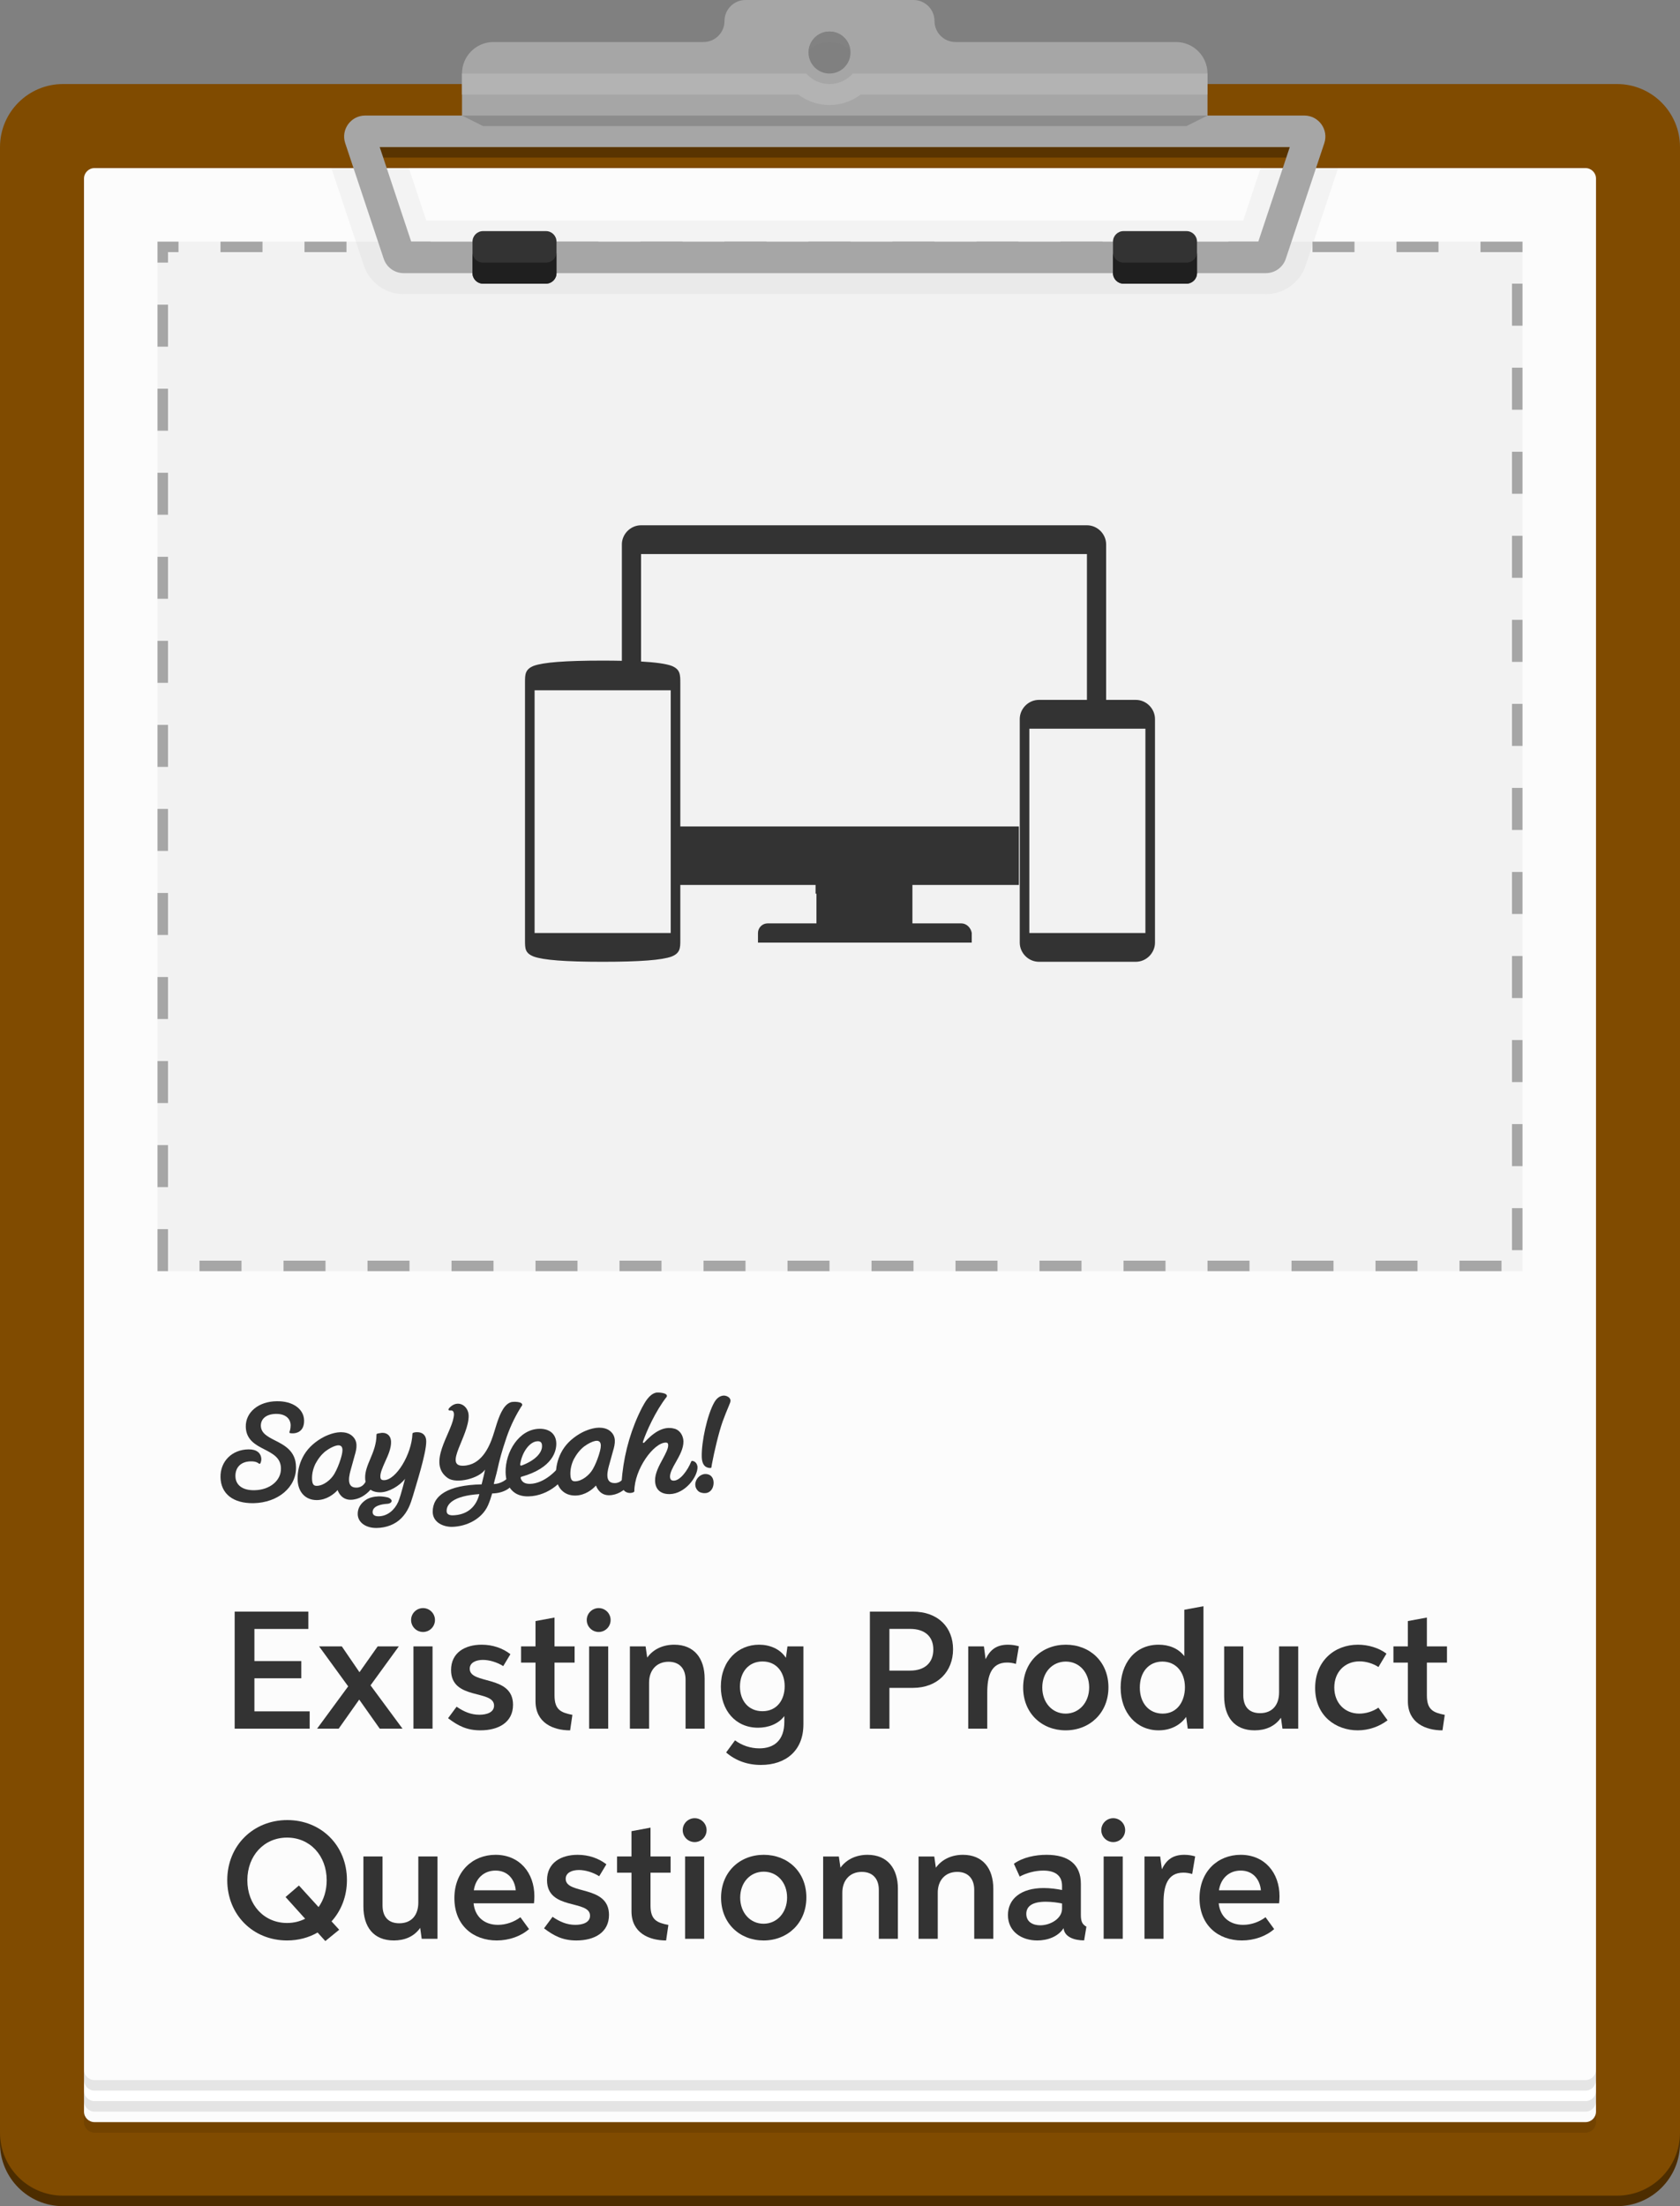 <?xml version="1.0" encoding="utf-8"?>
<!-- Generator: Adobe Illustrator 19.2.0, SVG Export Plug-In . SVG Version: 6.00 Build 0)  -->
<svg version="1.1" xmlns="http://www.w3.org/2000/svg" xmlns:xlink="http://www.w3.org/1999/xlink" x="0px" y="0px"
	 viewBox="0 0 160 210" style="enable-background:new 0 0 160 210;" xml:space="preserve">
<rect x="0" y="0" width="160" height="210" fill="#808080" stroke="none"/>
<g id="Layer_1">
	<path style="fill:#4D2D00;" d="M6,9h148c3.314,0,6,2.686,6,6v189c0,3.314-2.686,6-6,6H6c-3.314,0-6-2.686-6-6V15
		C0,11.686,2.686,9,6,9z"/>
	<path style="fill:#804B00;" d="M6,8h148c3.314,0,6,2.686,6,6v189c0,3.314-2.686,6-6,6H6c-3.314,0-6-2.686-6-6V14
		C0,10.686,2.686,8,6,8z"/>
	<path style="fill:#734300;" d="M8,202V22c0-0.552,0.448-1,1-1h142c0.552,0,1,0.448,1,1v180c0,0.552-0.448,1-1,1
		H9C8.448,203,8,202.552,8,202z"/>
	<path style="fill:#FCFCFC;" d="M8,201V21c0-0.552,0.448-1,1-1h142c0.552,0,1,0.448,1,1v180c0,0.552-0.448,1-1,1
		H9C8.448,202,8,201.552,8,201z"/>
	<rect x="35" y="14" style="opacity:0.75;fill:#4D2D00;" width="90" height="1"/>
	<path style="opacity:0.5;fill:#CCCCCC;" d="M8,200V20c0-0.552,0.448-1,1-1h142c0.552,0,1,0.448,1,1v180
		c0,0.552-0.448,1-1,1H9C8.448,201,8,200.552,8,200z"/>
	<path style="fill:#FFFFFF;" d="M8,199V19c0-0.552,0.448-1,1-1h142c0.552,0,1,0.448,1,1v180c0,0.552-0.448,1-1,1
		H9C8.448,200,8,199.552,8,199z"/>
	<path style="opacity:0.5;fill:#CCCCCC;" d="M8,198V18c0-0.552,0.448-1,1-1h142c0.552,0,1,0.448,1,1v180
		c0,0.552-0.448,1-1,1H9C8.448,199,8,198.552,8,198z"/>
	<path style="fill:#FCFCFC;" d="M8,197V17c0-0.552,0.448-1,1-1h142c0.552,0,1,0.448,1,1v180c0,0.552-0.448,1-1,1
		H9C8.448,198,8,197.552,8,197z"/>
	<rect x="15" y="23" style="fill:#F2F2F2;" width="130" height="98"/>
	<path style="fill:#A6A6A6;" d="M145,23h-4v1h4V23L145,23z M137,23h-4v1h4V23L137,23z M129,23h-4v1h4V23L129,23z M121,23h-4v1h4V23
		L121,23z M113,23h-4v1h4V23L113,23z M105,23h-4v1h4V23L105,23z M97,23h-4v1h4V23L97,23z M89,23h-4v1h4V23L89,23z M81,23h-4v1h4V23
		L81,23z M73,23h-4v1h4V23L73,23z M65,23h-4v1h4V23L65,23z M57,23h-4v1h4V23L57,23z M49,23h-4v1h4V23L49,23z M41,23h-4v1h4V23L41,23
		z M33,23h-4v1h4V23L33,23z M25,23h-4v1h4V23L25,23z M17,23h-2v1l0,0c0,0.5,0,1,0,1h1v-1h1V23L17,23z M16,29h-1v4h1V29L16,29z
		 M16,37h-1v4h1V37L16,37z M16,45h-1v4h1V45L16,45z M16,53h-1v4h1V53L16,53z M16,61h-1v4h1V61L16,61z M16,69h-1v4h1V69L16,69z
		 M16,77h-1v4h1V77L16,77z M16,85h-1v4h1V85L16,85z M16,93h-1v4h1V93L16,93z M16,101h-1v4h1V101L16,101z M16,109h-1v4h1V109L16,109z
		 M16,117h-1v4h1V117L16,117z M23,120h-4v1h4V120L23,120z M31,120h-4v1h4V120L31,120z M39,120h-4v1h4V120L39,120z M47,120h-4v1h4
		V120L47,120z M55,120h-4v1h4V120L55,120z M63,120h-4v1h4V120L63,120z M71,120h-4v1h4V120L71,120z M79,120h-4v1h4V120L79,120z
		 M87,120h-4v1h4V120L87,120z M95,120h-4v1h4V120L95,120z M103,120h-4v1h4V120L103,120z M111,120h-4v1h4V120L111,120z M119,120h-4v1
		h4V120L119,120z M127,120h-4v1h4V120L127,120z M135,120h-4v1h4V120L135,120z M143,120h-4v1h4V120L143,120z M145,115h-1v4h1V115
		L145,115z M145,107h-1v4h1V107L145,107z M145,99h-1v4h1V99L145,99z M145,91h-1v4h1V91L145,91z M145,83h-1v4h1V83L145,83z M145,75
		h-1v4h1V75L145,75z M145,67h-1v4h1V67L145,67z M145,59h-1v4h1V59L145,59z M145,51h-1v4h1V51L145,51z M145,43h-1v4h1V43L145,43z
		 M145,35h-1v4h1V35L145,35z M145,27h-1v4h1V27L145,27z"/>
	<path style="opacity:0.1;fill:#A6A6A6;" d="M120.063,16l-1.667,5H40.604l-1.667-5h-7.379l3.088,9.265
		C35.192,26.901,36.717,28,38.441,28h82.117c1.724,0,3.249-1.099,3.795-2.735L127.442,16
		H120.063z"/>
	<path style="fill:#A6A6A6;" d="M124.225,11H115V7c0-1.657-1.343-3-3-3H91C89.895,4,89,3.105,89,2V2
		c0-1.105-0.895-2-2-2H71c-1.105,0-2,0.895-2,2v0C69,3.105,68.105,4,67,4H47
		c-1.657,0-3,1.343-3,3v4h-9.225c-1.365,0-2.329,1.337-1.897,2.632l3.667,11
		C36.816,25.449,37.581,26,38.442,26h82.117c0.861,0,1.625-0.551,1.897-1.368l3.667-11
		C126.554,12.337,125.59,11,124.225,11z M79,3c1.105,0,2,0.895,2,2c0,1.105-0.895,2-2,2
		c-1.105,0-2-0.895-2-2C77,3.895,77.895,3,79,3z M119.838,23H39.162l-3-9h86.675L119.838,23z"/>
	<path style="fill:#B3B3B3;" d="M81.221,7C80.672,7.61,79.885,8,79,8s-1.672-0.39-2.221-1H44v2h32.027
		C76.86,9.62,77.882,10,79,10s2.14-0.38,2.973-1H115V7H81.221z"/>
	<path style="fill:#333333;" d="M22.351,153.407h7.013v1.649H24.23v3.057h4.465v1.639H24.23v3.148
		h5.263v1.649h-7.143V153.407z"/>
	<path style="fill:#333333;" d="M33.159,160.521l-2.769-3.807h2.163l1.682,2.461l1.735-2.461h2.014
		l-2.696,3.71l3.047,4.125H36.167l-1.956-2.769l-1.956,2.769h-2.057L33.159,160.521z"/>
	<path style="fill:#333333;" d="M39.152,154.205c0-0.625,0.509-1.134,1.139-1.134
		c0.625,0,1.134,0.51,1.134,1.134c0,0.63-0.51,1.139-1.134,1.139
		C39.661,155.344,39.152,154.834,39.152,154.205z M39.377,156.714h1.817v7.835h-1.817V156.714z"
		/>
	<path style="fill:#333333;" d="M45.655,163.222c0.702,0,1.398-0.221,1.398-0.87
		c0-1.552-4.095-0.48-4.095-3.384c0-1.653,1.322-2.413,2.917-2.413
		c1.058,0,2.009,0.336,2.735,0.903l-0.682,1.135c-0.591-0.375-1.332-0.591-1.937-0.591
		c-0.649,0-1.255,0.25-1.255,0.841c0,1.538,4.124,0.548,4.124,3.432
		c0,1.663-1.37,2.432-3.105,2.432c-1.293,0-2.134-0.433-3.081-1.154l0.812-1.096
		C44.16,162.919,44.833,163.222,45.655,163.222z"/>
	<path style="fill:#333333;" d="M49.625,156.714H51v-2.408l1.812-0.336v2.745h1.913v1.543h-1.913
		v3.134c0,1.384,0.64,1.629,1.702,1.841l-0.216,1.476c-1.625,0-3.297-0.716-3.297-2.778
		v-3.672h-1.375V156.714z"/>
	<path style="fill:#333333;" d="M55.881,154.205c0-0.625,0.509-1.134,1.139-1.134
		c0.625,0,1.134,0.51,1.134,1.134c0,0.63-0.51,1.139-1.134,1.139
		C56.391,155.344,55.881,154.834,55.881,154.205z M56.107,156.714h1.817v7.835h-1.817V156.714z"
		/>
	<path style="fill:#333333;" d="M65.292,164.549v-4.663c0-1.039-0.572-1.707-1.62-1.707
		c-1.149,0-1.855,0.817-1.855,1.976v4.394h-1.827v-7.835h1.495l0.154,1.067
		c0.591-0.817,1.523-1.226,2.576-1.226c1.903,0,2.894,1.307,2.894,3.23v4.764H65.292z"/>
	<path style="fill:#333333;" d="M76.514,164.154C76.514,166.625,74.851,168,72.472,168
		c-1.288,0-2.417-0.409-3.316-1.188l0.846-1.154c0.64,0.48,1.471,0.765,2.317,0.765
		c1.36,0,2.379-0.726,2.379-2.514v-0.562c-0.572,0.765-1.538,1.11-2.504,1.11
		c-2.139,0-3.542-1.648-3.542-3.913c0-2.475,1.654-3.989,3.639-3.989
		c1.024,0,2.009,0.404,2.557,1.25l0.149-1.091h1.519V164.154z M74.731,160.511
		c0-1.331-0.774-2.36-2.11-2.36c-1.331,0-2.148,1.024-2.148,2.389
		c0,1.37,0.827,2.346,2.144,2.346C73.986,162.885,74.731,161.818,74.731,160.511z"/>
	<path style="fill:#333333;" d="M84.706,164.549h-1.86v-11.142h4.076c2.48,0,3.845,1.548,3.845,3.586
		c0,2.105-1.461,3.672-3.831,3.672h-2.23V164.549z M86.681,159.021
		c1.404,0,2.207-0.76,2.207-2.004c0-1.259-0.827-1.966-2.207-1.966h-1.975v3.97H86.681z"/>
	<path style="fill:#333333;" d="M92.211,156.714h1.495l0.158,1.197l0.015,0.005
		c0.442-0.933,1.082-1.36,2.125-1.36c0.36,0,0.702,0.053,1.033,0.149l-0.283,1.677
		c-0.284-0.086-0.553-0.129-0.841-0.129c-1.548,0-1.889,1.327-1.889,2.869v3.428h-1.812
		V156.714z"/>
	<path style="fill:#333333;" d="M97.443,160.636c0-2.432,1.764-4.081,4.066-4.081
		c2.288,0,4.057,1.625,4.057,4.057c0,2.437-1.783,4.095-4.076,4.095
		C99.202,164.707,97.443,163.063,97.443,160.636z M103.73,160.622
		c0-1.442-0.952-2.461-2.226-2.461c-1.273,0-2.24,1.014-2.24,2.47
		c0,1.442,0.952,2.485,2.226,2.485C102.754,163.116,103.73,162.073,103.73,160.622z"/>
	<path style="fill:#333333;" d="M112.966,163.428c-0.601,0.851-1.562,1.279-2.62,1.279
		c-2.072,0-3.619-1.629-3.619-4.076c0-2.23,1.307-4.076,3.619-4.076
		c0.961,0,1.865,0.332,2.446,1.091v-4.417l1.822-0.336v11.656h-1.495L112.966,163.428z
		 M112.851,160.607c0-1.403-0.827-2.446-2.149-2.446c-1.293,0-2.148,0.995-2.148,2.47
		c0,1.529,0.914,2.485,2.177,2.485C112.154,163.116,112.851,161.905,112.851,160.607z"/>
	<path style="fill:#333333;" d="M123.639,164.549h-1.5l-0.145-1.039
		c-0.591,0.845-1.504,1.197-2.509,1.197c-1.942,0-2.898-1.298-2.898-3.245v-4.749h1.822
		v4.662c0,1.053,0.529,1.697,1.596,1.697c1.173,0,1.812-0.788,1.812-1.976v-4.383h1.822
		V164.549z"/>
	<path style="fill:#333333;" d="M132.15,163.75c-0.793,0.601-1.793,0.957-2.846,0.957
		c-2.047,0-4.052-1.346-4.052-4.028c0-2.567,1.836-4.124,4.076-4.124
		c0.981,0,1.995,0.303,2.716,0.851l-0.764,1.274c-0.514-0.336-1.178-0.539-1.802-0.539
		c-1.384,0-2.403,1-2.403,2.485c0,1.48,1.004,2.49,2.384,2.49
		c0.63,0,1.303-0.212,1.817-0.567L132.15,163.75z"/>
	<path style="fill:#333333;" d="M132.707,156.714h1.375v-2.408l1.812-0.336v2.745h1.913v1.543h-1.913
		v3.134c0,1.384,0.64,1.629,1.702,1.841l-0.216,1.476c-1.625,0-3.297-0.716-3.297-2.778
		v-3.672h-1.375V156.714z"/>
	<path style="fill:#333333;" d="M30.248,183.952c-0.841,0.485-1.831,0.755-2.908,0.755
		c-3.259,0-5.696-2.456-5.696-5.734c0-3.316,2.495-5.725,5.715-5.725
		c3.221,0,5.682,2.413,5.682,5.711c0,1.552-0.548,2.917-1.466,3.932l0.73,0.797
		l-1.322,1.077L30.248,183.952z M31.113,178.978c0-2.354-1.596-4.062-3.773-4.062
		c-2.182,0-3.783,1.707-3.783,4.062c0,2.346,1.591,4.066,3.783,4.066
		c0.629,0,1.211-0.144,1.721-0.403l-1.865-2.067l1.273-1.096l1.87,2.052
		C30.829,180.848,31.113,179.968,31.113,178.978z"/>
	<path style="fill:#333333;" d="M41.662,184.549h-1.5l-0.145-1.039
		c-0.591,0.846-1.504,1.197-2.509,1.197c-1.942,0-2.898-1.298-2.898-3.244v-4.749h1.822
		v4.662c0,1.053,0.529,1.696,1.596,1.696c1.173,0,1.812-0.787,1.812-1.975v-4.384h1.822
		V184.549z"/>
	<path style="fill:#333333;" d="M47.308,184.707c-2.216,0-4.033-1.413-4.033-4.027
		c0-2.543,1.735-4.125,3.922-4.125c2.278,0,3.696,1.707,3.696,3.941
		c0,0.25-0.019,0.52-0.038,0.674h-5.753c0.129,1.277,1.019,2.052,2.321,2.052
		c0.779,0,1.548-0.278,2.139-0.726l0.822,1.129C49.615,184.303,48.49,184.707,47.308,184.707
		z M49.12,179.934c-0.091-1.023-0.745-1.879-1.927-1.879c-1.105,0-1.904,0.75-2.067,1.879
		H49.12z"/>
	<path style="fill:#333333;" d="M54.795,183.222c0.702,0,1.398-0.222,1.398-0.87
		c0-1.553-4.095-0.48-4.095-3.384c0-1.653,1.322-2.413,2.917-2.413
		c1.058,0,2.009,0.337,2.735,0.904l-0.683,1.135c-0.591-0.375-1.332-0.592-1.937-0.592
		c-0.649,0-1.255,0.25-1.255,0.841c0,1.538,4.124,0.548,4.124,3.433
		c0,1.662-1.37,2.432-3.105,2.432c-1.293,0-2.134-0.433-3.081-1.154l0.812-1.096
		C53.3,182.919,53.973,183.222,54.795,183.222z"/>
	<path style="fill:#333333;" d="M58.766,176.714h1.375v-2.408l1.812-0.337v2.745h1.913v1.543h-1.913
		v3.134c0,1.385,0.64,1.629,1.702,1.841l-0.216,1.476c-1.625,0-3.297-0.717-3.297-2.778
		v-3.672h-1.375V176.714z"/>
	<path style="fill:#333333;" d="M65.021,174.205c0-0.625,0.509-1.135,1.139-1.135
		c0.625,0,1.134,0.51,1.134,1.135c0,0.629-0.51,1.139-1.134,1.139
		C65.531,175.344,65.021,174.834,65.021,174.205z M65.247,176.714h1.817v7.835H65.247V176.714z"/>
	<path style="fill:#333333;" d="M68.674,180.636c0-2.433,1.764-4.081,4.066-4.081
		c2.288,0,4.057,1.625,4.057,4.057c0,2.438-1.783,4.096-4.076,4.096
		C70.433,184.707,68.674,183.062,68.674,180.636z M74.961,180.621
		c0-1.441-0.952-2.461-2.226-2.461c-1.273,0-2.24,1.015-2.24,2.471
		c0,1.441,0.952,2.485,2.226,2.485C73.985,183.116,74.961,182.072,74.961,180.621z"/>
	<path style="fill:#333333;" d="M83.697,184.549v-4.662c0-1.039-0.572-1.707-1.62-1.707
		c-1.149,0-1.855,0.816-1.855,1.976v4.394h-1.827v-7.835h1.495l0.154,1.067
		c0.591-0.817,1.523-1.227,2.576-1.227c1.903,0,2.894,1.308,2.894,3.23v4.764H83.697z"/>
	<path style="fill:#333333;" d="M92.784,184.549v-4.662c0-1.039-0.572-1.707-1.62-1.707
		c-1.149,0-1.855,0.816-1.855,1.976v4.394h-1.827v-7.835h1.495l0.154,1.067
		c0.591-0.817,1.523-1.227,2.576-1.227c1.903,0,2.894,1.308,2.894,3.23v4.764H92.784z"/>
	<path style="fill:#333333;" d="M103.251,184.702c-0.99,0-1.884-0.351-1.956-1.163
		c-0.529,0.816-1.538,1.168-2.509,1.168c-1.519,0-2.792-0.865-2.792-2.418
		c0-1.528,1.226-2.571,3.403-2.571c0.634,0,1.278,0.091,1.75,0.188v-0.399
		c0-1.053-0.755-1.451-1.788-1.451c-0.789,0-1.62,0.23-2.245,0.572l-0.553-1.221
		c0.865-0.621,2.062-0.852,3.11-0.852c2.096,0,3.268,0.918,3.268,2.754v2.951
		c0,0.615,0.12,0.914,0.529,1.135L103.251,184.702z M99.594,181.021
		c-1.278,0-1.851,0.433-1.851,1.158c0,0.784,0.654,1.087,1.322,1.087
		c0.957,0,2.082-0.625,2.082-1.582v-0.495C100.762,181.107,100.166,181.021,99.594,181.021z"/>
	<path style="fill:#333333;" d="M104.885,174.205c0-0.625,0.509-1.135,1.139-1.135
		c0.625,0,1.134,0.51,1.134,1.135c0,0.629-0.51,1.139-1.134,1.139
		C105.394,175.344,104.885,174.834,104.885,174.205z M105.11,176.714h1.817v7.835h-1.817
		V176.714z"/>
	<path style="fill:#333333;" d="M108.999,176.714h1.495l0.159,1.196l0.014,0.006
		c0.442-0.934,1.082-1.361,2.125-1.361c0.36,0,0.702,0.053,1.033,0.149l-0.283,1.677
		c-0.284-0.086-0.553-0.129-0.841-0.129c-1.548,0-1.889,1.326-1.889,2.869v3.428h-1.812
		V176.714z"/>
	<path style="fill:#333333;" d="M118.273,184.707c-2.216,0-4.033-1.413-4.033-4.027
		c0-2.543,1.735-4.125,3.922-4.125c2.278,0,3.696,1.707,3.696,3.941
		c0,0.25-0.019,0.52-0.038,0.674h-5.753c0.129,1.277,1.019,2.052,2.321,2.052
		c0.779,0,1.548-0.278,2.139-0.726l0.822,1.129
		C120.58,184.303,119.455,184.707,118.273,184.707z M120.085,179.934
		c-0.091-1.023-0.745-1.879-1.927-1.879c-1.105,0-1.904,0.75-2.067,1.879H120.085z"/>
	<path style="fill:#828282;" d="M79,4c0.76,0,1.447,0.292,1.976,0.758C80.855,3.769,80.022,3,79,3
		c-1.022,0-1.855,0.769-1.976,1.758C77.553,4.292,78.24,4,79,4z"/>
	<polygon style="fill:#8C8C8C;" points="113,12 46,12 44,11 115,11 	"/>
	<path style="fill:#333333;" d="M65.923,139.058c-0.046,0-0.077,0.031-0.093,0.062
		c-0.355,0.879-1.064,1.82-1.666,1.82c-0.231,0-0.339-0.108-0.355-0.37
		c0-0.401,0.262-0.879,0.555-1.388c0.339-0.602,0.74-1.296,0.725-1.99
		c-0.015-0.494-0.293-1.018-0.802-1.188h-0.015c-1.172-0.355-2.191,0.525-2.916,1.311
		c-0.015,0.015-0.046,0.031-0.062,0.031c-0.015,0-0.031,0-0.046-0.015
		c-0.046-0.031-0.015-0.093,0-0.139c0.309-0.91,1.172-2.869,2.252-4.242
		c0.154-0.386-0.848-0.432-1.034-0.386c-0.648,0.17-1.034,0.895-1.327,1.435
		c-1.003,1.959-1.62,4.088-1.867,6.263c-0.031,0.293-0.062,0.602-0.062,0.91
		c0.015,0.895,0.617,0.941,0.802,0.941s0.339-0.077,0.355-0.093
		c0.031-0.015,0.046-0.046,0.046-0.077c0-2.083,1.836-4.613,2.993-4.628
		c0.139,0,0.231,0.046,0.231,0.262c0,0.324-0.247,0.787-0.509,1.28
		c-0.355,0.648-0.756,1.388-0.74,2.083c0.015,0.833,0.525,1.296,1.404,1.28
		c1.435-0.031,2.653-1.62,2.638-2.576C66.401,139.32,66.216,139.089,65.923,139.058z"/>
	<path style="fill:#333333;" d="M24.148,143.084c-1.944,0.031-3.116-0.895-3.147-2.468
		c-0.031-1.512,1.095-2.638,2.669-2.653c0.756-0.015,1.203,0.339,1.219,0.941
		c0,0.216-0.093,0.37-0.093,0.386c-0.015,0.031-0.046,0.046-0.077,0.046l0,0
		c-0.031,0-0.062-0.015-0.077-0.031c-0.031-0.031-0.247-0.216-0.771-0.201
		c-0.91,0.015-1.466,0.555-1.45,1.419c0.015,0.848,0.694,1.358,1.836,1.327
		c1.45-0.031,2.53-0.926,2.499-2.083c-0.015-1.003-0.771-1.388-1.574-1.805
		c-0.818-0.417-1.743-0.895-1.774-2.144c-0.031-1.388,1.219-2.422,2.946-2.437
		c1.512-0.031,2.592,0.725,2.607,1.836c0.015,1.126-0.818,1.219-1.064,1.219
		c-0.077,0-0.154,0-0.247-0.015c-0.031,0-0.062-0.015-0.077-0.046
		c-0.015-0.031-0.015-0.062,0-0.093c0,0,0.108-0.231,0.108-0.617
		c-0.015-0.679-0.555-1.095-1.404-1.08c-0.895,0.015-1.435,0.447-1.435,1.126
		c0.015,0.71,0.632,1.034,1.358,1.404c0.879,0.447,1.975,1.003,1.99,2.515
		C28.251,141.541,26.492,143.038,24.148,143.084z"/>
	<path style="fill:#333333;" d="M38.587,140.755c-0.54,0.694-1.558,1.28-2.345,1.296
		c-0.926,0.015-1.45-0.478-1.466-1.373c-0.015-0.617,0.231-1.203,0.494-1.82
		c0.293-0.694,0.586-1.419,0.586-2.299c0-0.046,0.031-0.077,0.077-0.093
		c0,0,0.262-0.062,0.447-0.077c0.525-0.015,0.848,0.309,0.864,0.848
		c0.015,0.617-0.278,1.28-0.571,1.913c-0.231,0.525-0.463,1.034-0.447,1.404
		c0,0.247,0.093,0.339,0.355,0.339c1.142-0.015,2.623-2.453,2.7-4.412
		c0-0.046,0.031-0.077,0.062-0.093c0.031-0.015,0.17-0.062,0.355-0.062
		c0.555-0.015,0.895,0.309,0.895,0.864c0.015,1.142-0.987,4.227-1.265,5.199
		c-0.231,0.771-0.478,1.481-1.095,2.113c-0.586,0.602-1.435,0.926-2.36,0.941
		c-1.034,0.015-1.789-0.525-1.805-1.311c-0.015-0.54,0.262-1.018,0.771-1.358
		c0.324-0.216,0.756-0.324,1.234-0.339c0.262,0,0.54,0.031,0.818,0.093
		c0.216,0.046,0.602,0.293,0.293,0.525c-0.093,0.062-0.216,0.093-0.324,0.093
		c-0.463,0.031-1.373,0.17-1.373,0.787c0,0.231,0.154,0.401,0.571,0.401
		c0.864-0.015,1.527-0.617,1.867-1.373C38.232,142.205,38.541,140.801,38.587,140.755z"/>
	<path style="fill:#333333;" d="M50.327,142.436c-1.358,0.031-2.144-0.818-2.175-2.299
		c-0.031-1.928,1.28-4.103,3.224-4.134c0.972-0.015,1.589,0.509,1.604,1.388
		c0.015,0.679-0.293,2.329-3.317,3.178c-0.031,0-0.046,0.031-0.062,0.046
		c-0.015,0.015-0.015,0.046-0.015,0.077c0.108,0.386,0.401,0.555,0.879,0.555
		c1.388-0.031,2.607-1.311,2.993-1.928c0.015-0.031,0.046-0.046,0.077-0.046
		c0.216,0.031,0.432,0.201,0.432,0.555C53.998,140.785,52.301,142.405,50.327,142.436z
		 M51.19,137.191c-0.725,0.015-1.481,1.018-1.651,2.206c0,0.031,0.015,0.062,0.031,0.093
		c0.015,0.015,0.046,0.015,0.062,0.015s0.015,0,0.031,0
		c1.219-0.447,1.975-1.172,1.959-1.867C51.622,137.314,51.484,137.176,51.19,137.191z"/>
	<path style="fill:#333333;" d="M67.142,142.128c-0.046,0-0.077,0-0.123,0
		c-0.231-0.031-0.432-0.077-0.586-0.262c-0.139-0.154-0.216-0.339-0.216-0.555
		c0-0.525,0.447-0.987,0.941-1.003c0.463-0.015,0.771,0.278,0.802,0.756
		c0.015,0.324-0.077,0.617-0.262,0.818C67.558,142.035,67.358,142.128,67.142,142.128z
		 M67.666,139.736c-0.37,0-0.818-0.17-0.833-1.095c-0.031-1.358,0.509-3.965,1.203-5.168
		c0.293-0.509,0.648-0.617,0.895-0.632c0.185,0,0.417,0.077,0.555,0.247
		c0.154,0.201,0.062,0.401,0,0.555c-0.015,0.031-0.031,0.046-0.031,0.077
		c-0.247,0.571-0.447,1.095-0.632,1.589c-0.37,1.049-0.802,2.869-1.018,4.042
		c-0.015,0.062-0.046,0.278-0.046,0.278C67.759,139.706,67.712,139.736,67.666,139.736z"/>
	<path style="fill:#333333;" d="M32.154,141.834c-0.339,0.386-1.049,0.941-1.959,0.956
		c-1.095,0.015-1.836-0.756-1.851-1.99c-0.015-0.71,0.154-1.435,0.478-2.067
		c0.37-0.74,0.972-1.342,1.774-1.82c0.231-0.139,1.034-0.571,1.851-0.586
		c0.401,0,0.756,0.093,1.018,0.293c0.663,0.509,0.525,1.234,0.309,1.944
		c-0.108,0.386-0.216,0.787-0.324,1.172c-0.17,0.602-0.555,1.882,0.494,1.867
		c1.157-0.015,1.111-1.604,1.435-2.468c0.015-0.031,0.108,0.447,0.154,0.447
		c0.123,0.015,0.478,0.077,0.494,0.602c0.015,0.864-1.08,2.545-2.607,2.576
		C32.601,142.775,32.262,142.143,32.154,141.834z M32.432,137.623
		c-0.355-0.201-1.157,0.309-1.404,0.494c-0.417,0.324-0.74,0.756-0.987,1.219
		c-0.216,0.447-0.339,0.941-0.324,1.435c0.015,0.617,0.231,0.663,0.463,0.663
		c0.648-0.015,1.342-0.586,1.666-1.142c0.247-0.432,0.432-0.895,0.586-1.373
		C32.509,138.641,32.802,137.808,32.432,137.623z"/>
	<path style="fill:#333333;" d="M48.645,140.276c-0.293,0.617-1.049,0.987-1.62,0.987
		c0.093-0.432,0.247-0.91,0.339-1.342c0.201-0.941,0.463-1.867,0.771-2.777
		c0.339-1.064,0.802-2.098,1.388-3.054c0.062-0.108,0.123-0.201,0.201-0.309
		c0.123-0.401-0.879-0.37-1.064-0.309c-0.432,0.139-0.71,0.555-0.91,0.941
		c-0.355,0.694-0.555,1.527-0.802,2.268c-0.37,1.111-1.142,2.808-2.854,2.839
		c-1.851,0.031,0.571-2.854,0.54-4.767c-0.015-0.956-1.049-1.604-1.851-0.725
		c-0.154,0.185-0.031,0.247,0.093,0.231c0.463-0.062,0.355,0.509,0.324,0.663
		c-0.262,1.574-2.53,4.381-0.555,5.77c0.833,0.586,2.993,0.031,3.548-0.802
		c-0.077,0.463-0.216,0.941-0.324,1.404c-3.24,0.062-4.674,1.08-4.659,2.623
		c0.015,1.018,1.034,1.435,1.851,1.419c1.388-0.031,2.854-0.756,3.425-2.067
		c0.154-0.355,0.278-0.725,0.386-1.111c1.142-0.015,1.975-0.586,2.113-1.234
		L48.645,140.276z M43.107,144.241c-0.37,0-0.571-0.139-0.571-0.401
		c-0.015-0.632,0.571-1.45,3.116-1.62C45.359,143.408,44.526,144.21,43.107,144.241z"/>
	<path style="fill:#333333;" d="M56.759,141.403c-0.339,0.386-1.049,0.941-1.959,0.956
		c-1.095,0.015-1.836-0.756-1.851-1.99c-0.015-0.71,0.154-1.435,0.478-2.067
		c0.37-0.74,0.972-1.342,1.774-1.82c0.231-0.139,1.034-0.571,1.851-0.586
		c0.401,0,0.756,0.093,1.018,0.293c0.663,0.509,0.525,1.234,0.309,1.944
		c-0.108,0.386-0.216,0.787-0.324,1.172c-0.17,0.602-0.555,1.882,0.494,1.867
		c1.157-0.015,1.111-1.604,1.435-2.468c0.015-0.031,0.108,0.447,0.154,0.447
		c0.123,0.015,0.478,0.077,0.494,0.602c0.015,0.864-1.08,2.545-2.607,2.576
		C57.207,142.344,56.867,141.711,56.759,141.403z M57.037,137.191
		c-0.355-0.201-1.157,0.309-1.404,0.494c-0.417,0.324-0.74,0.756-0.987,1.219
		c-0.216,0.447-0.339,0.941-0.324,1.435c0.015,0.617,0.231,0.663,0.463,0.663
		c0.648-0.015,1.342-0.586,1.666-1.142c0.247-0.432,0.432-0.895,0.586-1.373
		C57.114,138.209,57.407,137.392,57.037,137.191z"/>
	<path style="fill:#333333;" d="M108.172,66.62h-2.825V51.828c0-0.997-0.831-1.828-1.828-1.828
		H61.053c-0.997,0-1.828,0.831-1.828,1.828V62.9c-0.564-0.012-1.162-0.019-1.828-0.019
		c-3.573,0-5.651,0.166-6.565,0.499C50,63.712,50,64.211,50,64.958v24.515
		c0,0.831,0,1.247,0.831,1.579c0.914,0.332,2.992,0.499,6.565,0.499
		c3.573,0,5.651-0.166,6.565-0.499c0.831-0.332,0.831-0.831,0.831-1.579v-5.235h12.881
		v0.831h0.083v2.825h-4.654c-0.499,0-0.914,0.416-0.914,0.914v0.914h5.568h9.224h5.568
		v-0.914c-0.083-0.499-0.499-0.914-0.997-0.914h-4.654V85.069v-0.831h10.139v-5.568H64.792
		V65.042c0-0.831,0-1.33-0.831-1.662c-0.544-0.198-1.512-0.335-2.95-0.416
		c0.012,0,0.032,0,0.042,0V52.742h42.465v13.878h-4.571c-0.997,0-1.828,0.831-1.828,1.828
		v21.274c0,0.997,0.831,1.828,1.828,1.828h9.224c0.997,0,1.828-0.831,1.828-1.828V68.449
		C110,67.452,109.169,66.62,108.172,66.62z M63.878,88.809H50.914V65.706h12.964V88.809z
		 M109.086,88.809H98.033V69.363h11.053V88.809z"/>
	<path style="fill:#333333;" d="M52,27h-6c-0.552,0-1-0.448-1-1v-3c0-0.552,0.448-1,1-1h6c0.552,0,1,0.448,1,1v3
		C53,26.552,52.552,27,52,27z"/>
	<path style="fill:#1F1F1F;" d="M52,25h-6c-0.552,0-1-0.448-1-1v2c0,0.552,0.448,1,1,1h6c0.552,0,1-0.448,1-1v-2
		C53,24.552,52.552,25,52,25z"/>
	<path style="fill:#333333;" d="M113,27h-6c-0.552,0-1-0.448-1-1v-3c0-0.552,0.448-1,1-1h6c0.552,0,1,0.448,1,1v3
		C114,26.552,113.552,27,113,27z"/>
	<path style="fill:#1F1F1F;" d="M113,25h-6c-0.552,0-1-0.448-1-1v2c0,0.552,0.448,1,1,1h6c0.552,0,1-0.448,1-1v-2
		C114,24.552,113.552,25,113,25z"/>
</g>
<g id="Layer_2">
</g>
</svg>
